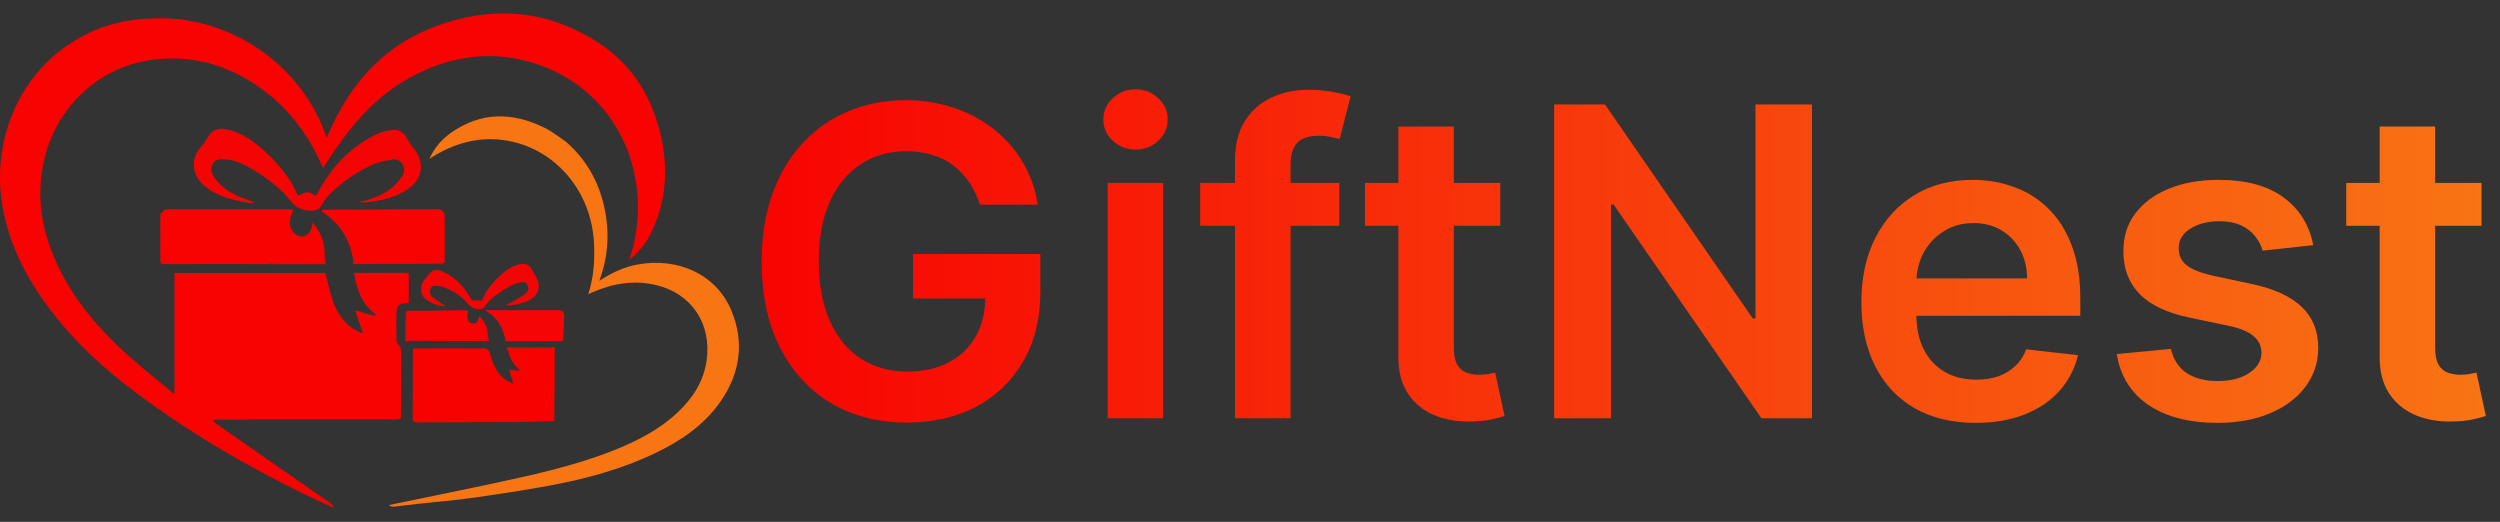 <svg width="2606" height="544" viewBox="0 0 2606 544" fill="none" xmlns="http://www.w3.org/2000/svg">
<rect x="0" y="0" width="2606" height="544" fill="#333333" stroke="none"/>
<path d="M378.254 347.207C375.625 339.488 372.997 331.769 370.219 323.613C377.795 325.692 384.237 327.46 390.679 329.228C390.955 328.72 391.231 328.212 391.507 327.703C377.019 316.922 371.694 301.576 368.981 284.468C388.23 284.468 406.989 284.468 426.09 284.468C426.09 294.866 426.09 305.229 426.09 315.935C424.708 316.035 423.272 316.24 421.839 316.223C417.023 316.163 413.709 319.146 413.48 323.19C412.869 333.948 413.261 344.764 413.31 355.557C413.312 356.162 413.808 356.765 414.221 357.989C414.633 358.82 414.897 359.033 415.162 359.246C415.162 359.246 415.188 359.248 415.287 359.484C415.586 359.997 415.849 360.178 416.178 360.266C416.53 360.272 416.815 360.413 417.264 361.317C417.725 363.904 418.15 365.864 418.155 367.824C418.214 390.645 418.21 413.467 417.922 436.583C415.643 437.004 413.664 437.24 411.686 437.241C350.432 437.262 289.179 437.252 227.926 437.296C225.999 437.297 224.073 437.808 222.146 438.081C223.054 439.193 223.767 440.586 224.9 441.376C264.402 468.899 303.949 496.359 343.468 523.86C345.288 525.127 346.907 526.682 348.008 529.091C347.063 528.816 346.066 528.657 345.182 528.25C272.87 495.009 203.849 456.099 140.163 408.176C100.691 378.474 65.449 344.552 38.275 302.872C20.625 275.801 7.996 246.7 2.533 214.719C-9.756 142.779 23.058 67.355 92.663 34.373C117.256 22.719 143.39 18.62 170.515 19.089C245.092 20.376 314.025 69.565 339.222 139.864C339.612 140.952 340.047 142.025 340.676 143.664C342.62 139.197 344.273 135.136 346.13 131.17C368.919 82.507 403.692 45.911 454.72 27.169C514.104 5.358 571.469 10.134 624.854 45.285C659.86 68.334 680.04 101.972 689.098 142.423C696.756 176.621 694.311 210.026 679.103 241.976C673.835 253.044 666.274 262.467 656.143 270.794C658.027 263.891 660.053 257.783 661.347 251.524C677.806 171.871 637.783 89.755 553.804 64.999C509.116 51.825 466.497 59.143 426.218 81.53C394.986 98.889 371.397 124.4 351.235 153.384C346.423 160.302 341.856 167.391 336.843 174.902C336.187 173.616 335.598 172.575 335.112 171.489C317.476 132.085 290.74 100.825 252.612 79.955C225.873 65.319 197.064 59.039 166.755 61.448C105.498 66.317 59.679 109.654 46.273 165.706C35.731 209.78 45.51 250.816 66.84 289.78C83.584 320.368 106.51 345.961 132.113 369.179C147.382 383.025 163.655 395.764 179.486 408.989C180.07 409.477 180.756 409.844 181.914 410.612C181.914 368.275 181.914 326.561 181.914 284.551C234.669 284.551 287.09 284.551 339.049 284.551C341.758 294.558 344.028 304.676 347.277 314.468C350.728 324.871 356.876 333.853 365.396 340.807C369.023 343.768 373.639 345.516 377.901 347.597C378.142 347.537 378.287 347.695 378.432 347.853C378.373 347.638 378.313 347.422 378.254 347.207Z" fill="#F80202"/>
<path d="M589.784 147.615C610.614 165.767 623.57 188.165 629.611 214.698C635.57 240.867 634.428 266.622 624.729 292.734C637.582 284.303 650.426 278.29 664.583 275.712C706.66 268.051 746.599 285.771 762.385 323.753C776.233 357.074 771.51 389.448 750.74 419.001C733.548 443.462 709.559 459.605 683.003 472.328C648.001 489.098 610.869 499.127 572.924 506.153C546.21 511.1 519.317 515.171 492.409 518.952C473.176 521.655 453.782 523.199 434.466 525.322C426.414 526.206 418.386 527.322 410.33 528.165C408.713 528.335 407.017 527.749 405.392 526.457C439.602 519.396 473.853 512.526 508.012 505.228C552.772 495.666 597.594 486.231 640.32 469.198C664.336 459.625 687.147 447.92 706.224 430.034C722.132 415.12 733.506 397.67 736.597 375.526C741.925 337.347 720.869 306.327 684.733 297.365C661.663 291.643 639.343 295.197 617.773 304.571C616.482 305.132 615.202 305.716 613.179 306.619C619.042 288.627 620.124 270.87 619.157 252.926C616.346 200.759 581.331 158.444 534.063 147.686C505.046 141.081 477.808 147.271 452.484 162.503C451.152 163.305 449.856 164.167 447.486 165.673C453.029 153.729 460.645 145.069 470.21 138.338C501.626 116.23 534.51 116.795 567.877 133.304C575.537 137.093 582.326 142.642 589.784 147.615Z" fill="#F87514"/>
<path d="M510.213 366.235C512.723 376.263 515.884 386.049 523.738 393.307C526.889 396.218 530.796 398.311 535.104 399.924C533.68 395.296 532.256 390.668 530.741 385.746C534.993 385.944 538.789 386.121 542.585 386.298C536.349 381.379 532.417 375.397 530.145 367.443C529.831 363.021 532.285 363.239 534.714 363.244C546.175 363.269 557.636 363.289 569.097 363.194C570.822 363.18 572.542 362.551 574.265 362.206C574.913 362.064 575.556 361.867 576.212 361.798C576.683 361.748 577.172 361.87 578.198 361.966C578.198 387.429 578.198 412.862 577.723 438.845C561.202 439.588 545.157 439.878 529.11 439.956C498.004 440.109 466.896 440.06 435.791 440.319C431.362 440.356 430.125 439.044 430.168 434.662C430.387 412.531 430.286 390.396 430.317 368.263C430.319 366.66 430.476 365.057 430.549 363.677C431.409 363.369 431.721 363.161 432.033 363.16C456.662 363.11 481.291 363.023 505.918 363.179C507.356 363.188 508.782 365.17 510.213 366.235Z" fill="#F80101"/>
<path d="M305.581 218.238C304.636 221.192 303.596 224.119 302.767 227.106C301.19 232.787 302.281 237.961 306.227 242.381C312.023 248.872 320.954 247.292 324.136 239.19C324.946 237.127 325.279 234.878 325.98 232.129C332.987 240.518 337.515 249.374 338.293 260.796C338.198 264.026 337.945 266.388 338.229 268.684C338.763 272.992 337.342 274.436 332.79 274.357C316.637 274.079 300.475 274.232 284.317 274.313C282.58 274.322 280.847 274.933 279.111 275.265C278.744 275.337 278.376 275.409 277.245 275.317C240.606 275.22 204.73 275.287 168.854 275.354C168.315 274.893 167.776 274.432 167.201 273.217C167.161 255.954 167.157 239.444 167.153 222.934C168.734 221.333 170.316 219.733 172.738 218.174C217.579 218.222 261.58 218.23 305.581 218.238Z" fill="#F90202"/>
<path d="M264.332 177.082C254.758 171.7 245.42 166.663 234.503 166.092C229.691 165.841 224.772 165.594 221.804 170.773C218.764 176.076 220.562 180.722 223.606 185.123C231.408 196.405 242.612 202.888 255.286 207.239C258.58 208.37 261.848 209.576 265.123 211.748C262.683 211.584 260.202 211.649 257.809 211.219C242.944 208.547 228.304 205.06 215.834 195.945C207.11 189.569 201.441 181.391 202.115 169.869C202.482 163.61 204.893 158.478 208.998 153.816C211.793 150.642 214.388 147.167 216.416 143.466C220.51 135.995 226.684 132.952 235.057 134.634C248.602 137.356 260.081 144.024 270.476 152.827C283.509 163.863 294.959 176.33 303.961 190.879C306.637 195.204 308.498 200.032 310.445 204.038C313.554 202.84 316.92 200.522 320.274 200.54C323.556 200.557 326.825 202.955 329.513 204.066C344.077 175.865 364.542 152.71 394.472 138.971C398.735 137.014 403.651 136.208 408.36 135.557C415.586 134.558 420.742 137.724 423.963 143.772C425.889 147.39 428.062 150.985 430.709 154.093C443.214 168.78 440.968 186.58 424.912 197.386C413.677 204.946 400.87 208.192 387.717 210.227C382.788 210.99 377.774 211.203 372.717 211.123C385.777 208.213 398.24 204.026 408.692 195.569C412.736 192.297 416.172 188.051 419.157 183.744C424.582 175.915 418.737 164.518 408.782 166.294C402.02 167.5 395.027 168.716 388.82 171.467C371.993 178.925 357.096 189.543 343.824 202.264C340.322 205.621 337.583 209.938 335.132 214.183C332.445 218.839 328.304 219.822 323.731 219.65C315.994 219.36 308.89 216.793 304.002 210.621C293.086 196.836 279.421 186.428 264.332 177.082Z" fill="#F50404"/>
<path d="M457.639 218.177C461.846 218.87 463.433 221.835 463.463 225.597C463.592 241.332 463.594 257.069 463.476 272.803C463.47 273.679 461.974 274.543 460.395 275.039C457.811 274.531 456.004 274.282 454.197 274.28C427.936 274.251 401.674 274.254 375.413 274.25C373.484 274.25 371.554 274.25 370.205 274.25C369.167 271.966 368.509 270.518 367.851 269.07C364.098 248.725 353.939 232.61 336.419 221.311C335.793 220.907 335.597 219.838 335.725 218.679C376.713 218.245 417.176 218.211 457.639 218.177Z" fill="#F90202"/>
<path d="M486.153 323.375C486.812 323.753 488.01 324.115 488.022 324.513C488.051 325.436 487.366 326.355 487.217 327.313C486.391 332.662 488.414 336.575 492.264 337.229C496.287 337.912 498.261 335.85 499.517 329.349C503.88 334.047 507.309 338.943 508.283 346.064C507.997 354.953 509.489 354.22 500.64 354.234C479.708 354.268 458.776 354.246 437.845 354.33C435.95 354.338 434.057 354.947 432.164 355.277C432.164 355.277 432.191 355.236 431.796 355.225C428.692 354.892 425.981 354.571 423.323 354.256C423.323 343.922 423.323 333.94 423.323 323.957C423.801 323.902 424.278 323.846 425.476 323.999C444.767 324.213 463.339 324.236 481.91 324.185C483.325 324.181 484.739 323.657 486.153 323.375Z" fill="#F80303"/>
<path d="M587.164 354.491C586.443 355.196 585.755 355.702 585.066 355.704C565.912 355.746 546.757 355.738 527.093 355.738C524.892 342.399 518.916 331.05 505.22 323.298C509.176 323.298 511.733 323.299 514.29 323.298C536.45 323.286 558.611 323.265 580.771 323.265C586.564 323.265 588.289 324.902 588.132 330.596C587.917 338.418 587.518 346.236 587.164 354.491Z" fill="#F50505"/>
<path d="M538.988 317.261C535.308 317.7 532.057 318.127 528.806 318.554C528.672 318.184 528.538 317.815 528.404 317.446C529.981 316.716 531.637 316.119 533.12 315.231C538.03 312.291 543.11 309.556 547.666 306.132C550.583 303.939 551.795 300.323 549.73 296.766C547.628 293.146 543.895 293.795 540.766 294.649C537.141 295.639 533.495 297.052 530.29 298.995C520.785 304.759 511.342 310.603 504.788 320.086C501.795 324.416 493.225 322.796 488.673 317.548C481.25 308.99 472.333 302.593 461.487 299.064C460.238 298.658 458.936 298.371 457.637 298.169C454.326 297.655 450.756 296.925 448.837 300.676C446.836 304.585 448.676 307.98 451.667 310.309C456.003 313.687 460.766 316.518 464.99 319.343C457.163 319.089 449.352 316.668 442.878 311.068C437.655 306.55 437.682 297.466 442.441 291.595C443.277 290.564 444.36 289.713 445.089 288.619C450.162 281.008 453.616 279.557 462.009 283.324C475.899 289.561 485.052 300.702 492.012 313.163C495.477 313.163 499.105 313.163 502.64 313.163C503.609 311.006 504.569 307.987 506.201 305.39C512.921 294.695 521.474 285.651 532.211 278.974C535.446 276.963 539.479 275.908 543.291 275.231C548.635 274.281 552.522 276.745 554.907 281.73C556.825 285.739 559.834 289.391 560.963 293.577C563.12 301.577 559.297 309.076 551.504 313.004C547.722 314.91 543.461 315.865 538.988 317.261Z" fill="#F20605"/>
<path d="M367.84 269.539C368.509 270.518 369.167 271.966 370.205 274.25C371.554 274.25 373.484 274.25 375.413 274.25C401.674 274.254 427.936 274.25 454.197 274.28C456.004 274.282 457.811 274.531 459.936 274.946C432.476 275.253 404.699 275.279 376.922 275.304C374.13 275.306 371.338 275.304 368.44 275.304C368.202 273.244 368.015 271.626 367.84 269.539Z" fill="#F90202"/>
<path d="M432.625 355.381C434.057 354.947 435.95 354.338 437.845 354.33C458.776 354.246 479.708 354.268 500.64 354.235C509.489 354.22 507.997 354.953 508.261 346.443C508.683 348.842 509.07 351.71 509.58 355.484C483.561 355.484 458.323 355.484 432.625 355.381Z" fill="#F90202"/>
<path d="M279.577 275.369C280.846 274.933 282.58 274.322 284.317 274.313C300.475 274.231 316.637 274.079 332.79 274.357C337.342 274.435 338.763 272.992 338.229 268.684C337.945 266.388 338.198 264.026 338.224 261.185C338.685 265.371 339.13 270.066 339.642 275.474C319.237 275.474 299.64 275.474 279.577 275.369Z" fill="#F90202"/>
<path d="M485.693 323.294C484.739 323.658 483.325 324.182 481.91 324.186C463.339 324.236 444.767 324.213 425.821 324.113C445.375 323.749 465.304 323.481 485.693 323.294Z" fill="#F90202"/>
<path d="M573.795 362.111C572.542 362.551 570.822 363.18 569.096 363.194C557.636 363.289 546.174 363.269 534.713 363.244C532.285 363.239 529.83 363.021 530.146 367.081C529.487 365.911 528.852 364.298 527.955 362.017C543.482 362.017 558.404 362.017 573.795 362.111Z" fill="#F90202"/>
<path d="M422.91 323.954C423.323 333.94 423.323 343.923 423.323 354.256C425.981 354.571 428.692 354.892 431.816 355.24C428.961 355.443 425.693 355.62 422.497 355.794C422.497 344.829 422.497 334.39 422.91 323.954Z" fill="#F80303"/>
<path d="M415.103 358.987C414.897 359.033 414.633 358.82 414.286 358.36C414.484 358.318 414.764 358.523 415.103 358.987Z" fill="#DE0303"/>
<path d="M416.099 360.026C415.849 360.178 415.586 359.996 415.287 359.498C415.465 359.446 415.743 359.616 416.099 360.026Z" fill="#DE0303"/>
<path d="M378.285 347.192C378.313 347.422 378.373 347.638 378.432 347.853C378.287 347.695 378.142 347.537 378.189 347.267C378.381 347.155 378.316 347.178 378.285 347.192Z" fill="#FFFCFC"/>
<path d="M1021.38 213.37C1018.72 204.746 1015.04 197.027 1010.36 190.212C1005.78 183.292 1000.24 177.383 993.748 172.485C987.36 167.587 980.013 163.914 971.709 161.465C963.404 158.91 954.354 157.632 944.559 157.632C926.991 157.632 911.34 162.051 897.605 170.888C883.87 179.725 873.064 192.714 865.185 209.856C857.412 226.892 853.526 247.653 853.526 272.142C853.526 296.843 857.412 317.764 865.185 334.906C872.957 352.048 883.764 365.091 897.605 374.034C911.446 382.871 927.523 387.29 945.836 387.29C962.446 387.29 976.819 384.096 988.957 377.707C1001.2 371.319 1010.62 362.269 1017.22 350.557C1023.83 338.739 1027.13 324.898 1027.13 309.034L1040.54 311.11H951.745V264.795H1084.46V304.083C1084.46 332.085 1078.5 356.307 1066.57 376.749C1054.65 397.191 1038.25 412.949 1017.38 424.022C996.516 434.989 972.56 440.472 945.517 440.472C915.386 440.472 888.928 433.711 866.143 420.189C843.465 406.561 825.737 387.236 812.961 362.216C800.291 337.089 793.956 307.277 793.956 272.78C793.956 246.376 797.682 222.792 805.135 202.031C812.695 181.269 823.235 163.648 836.757 149.168C850.279 134.581 866.143 123.509 884.35 115.949C902.556 108.283 922.36 104.45 943.76 104.45C961.86 104.45 978.736 107.112 994.387 112.436C1010.04 117.653 1023.93 125.106 1036.07 134.794C1048.31 144.483 1058.38 155.982 1066.25 169.291C1074.13 182.6 1079.3 197.293 1081.75 213.37H1021.38ZM1154.57 436V190.692H1212.39V436H1154.57ZM1183.64 155.876C1174.48 155.876 1166.6 152.841 1160 146.772C1153.4 140.597 1150.1 133.197 1150.1 124.573C1150.1 115.843 1153.4 108.443 1160 102.374C1166.6 96.199 1174.48 93.111 1183.64 93.111C1192.9 93.111 1200.78 96.199 1207.28 102.374C1213.88 108.443 1217.18 115.843 1217.18 124.573C1217.18 133.197 1213.88 140.597 1207.28 146.772C1200.78 152.841 1192.9 155.876 1183.64 155.876ZM1396.09 190.692V235.409H1251.07V190.692H1396.09ZM1287.33 436V167.534C1287.33 151.031 1290.73 137.296 1297.55 126.33C1304.47 115.364 1313.73 107.165 1325.34 101.735C1336.94 96.305 1349.83 93.59 1363.99 93.59C1373.99 93.59 1382.89 94.389 1390.66 95.986C1398.43 97.583 1404.18 99.02 1407.91 100.298L1396.41 145.016C1393.96 144.27 1390.87 143.525 1387.14 142.78C1383.42 141.928 1379.27 141.502 1374.69 141.502C1363.93 141.502 1356.32 144.111 1351.85 149.328C1347.48 154.438 1345.3 161.785 1345.3 171.367V436H1287.33ZM1563.86 190.692V235.409H1422.84V190.692H1563.86ZM1457.65 131.92H1515.47V362.216C1515.47 369.988 1516.64 375.951 1518.98 380.103C1521.43 384.149 1524.62 386.917 1528.56 388.408C1532.5 389.898 1536.87 390.643 1541.66 390.643C1545.28 390.643 1548.58 390.377 1551.56 389.845C1554.65 389.313 1556.99 388.833 1558.59 388.408L1568.33 433.604C1565.24 434.669 1560.82 435.84 1555.07 437.118C1549.43 438.396 1542.51 439.141 1534.31 439.354C1519.83 439.78 1506.79 437.597 1495.19 432.806C1483.58 427.908 1474.37 420.349 1467.56 410.128C1460.85 399.906 1457.55 387.13 1457.65 371.798V131.92ZM1888.82 108.922V436H1836.12L1682 213.21H1679.29V436H1620.04V108.922H1673.06L1827.01 331.872H1829.89V108.922H1888.82ZM2059.43 440.791C2034.83 440.791 2013.59 435.681 1995.7 425.459C1977.92 415.132 1964.24 400.545 1954.66 381.7C1945.08 362.748 1940.29 340.443 1940.29 314.783C1940.29 289.55 1945.08 267.404 1954.66 248.345C1964.35 229.181 1977.87 214.275 1995.22 203.628C2012.58 192.874 2032.97 187.497 2056.39 187.497C2071.51 187.497 2085.78 189.946 2099.19 194.844C2112.72 199.635 2124.64 207.088 2134.97 217.203C2145.4 227.317 2153.6 240.2 2159.56 255.852C2165.52 271.396 2168.51 289.922 2168.51 311.429V329.157H1967.44V290.188H2113.09C2112.98 279.115 2110.59 269.267 2105.9 260.643C2101.22 251.912 2094.67 245.045 2086.26 240.041C2077.95 235.037 2068.26 232.535 2057.19 232.535C2045.37 232.535 2034.99 235.409 2026.05 241.159C2017.1 246.802 2010.13 254.255 2005.13 263.517C2000.23 272.674 1997.73 282.735 1997.62 293.702V327.719C1997.62 341.986 2000.23 354.231 2005.45 364.452C2010.66 374.566 2017.96 382.339 2027.33 387.769C2036.7 393.092 2047.66 395.754 2060.23 395.754C2068.64 395.754 2076.25 394.583 2083.06 392.241C2089.88 389.792 2095.79 386.225 2100.79 381.54C2105.79 376.856 2109.57 371.053 2112.13 364.132L2166.11 370.201C2162.7 384.468 2156.21 396.925 2146.63 407.572C2137.15 418.113 2125.01 426.311 2110.21 432.167C2095.41 437.916 2078.48 440.791 2059.43 440.791ZM2411.3 255.532L2358.6 261.282C2357.11 255.958 2354.5 250.954 2350.77 246.269C2347.15 241.585 2342.25 237.805 2336.08 234.93C2329.9 232.055 2322.34 230.618 2313.4 230.618C2301.37 230.618 2291.25 233.227 2283.05 238.444C2274.96 243.661 2270.97 250.422 2271.08 258.726C2270.97 265.86 2273.58 271.662 2278.9 276.134C2284.33 280.606 2293.28 284.279 2305.73 287.154L2347.58 296.098C2370.79 301.102 2388.04 309.034 2399.32 319.894C2410.71 330.754 2416.46 344.968 2416.57 362.535C2416.46 377.973 2411.94 391.602 2402.99 403.42C2394.16 415.132 2381.86 424.288 2366.1 430.889C2350.34 437.491 2332.24 440.791 2311.8 440.791C2281.78 440.791 2257.61 434.509 2239.3 421.946C2220.98 409.276 2210.07 391.655 2206.56 369.083L2262.93 363.653C2265.49 374.726 2270.92 383.084 2279.22 388.727C2287.53 394.37 2298.33 397.191 2311.64 397.191C2325.38 397.191 2336.4 394.37 2344.7 388.727C2353.11 383.084 2357.32 376.11 2357.32 367.806C2357.32 360.778 2354.6 354.976 2349.17 350.398C2343.85 345.819 2335.55 342.306 2324.26 339.857L2282.42 331.073C2258.89 326.175 2241.48 317.924 2230.19 306.319C2218.91 294.607 2213.32 279.807 2213.42 261.92C2213.32 246.802 2217.42 233.706 2225.72 222.633C2234.13 211.453 2245.79 202.829 2260.7 196.76C2275.71 190.585 2293.01 187.497 2312.6 187.497C2341.35 187.497 2363.97 193.619 2380.48 205.864C2397.09 218.108 2407.36 234.664 2411.3 255.532ZM2586.74 190.692V235.409H2445.72V190.692H2586.74ZM2480.53 131.92H2538.35V362.216C2538.35 369.988 2539.52 375.951 2541.86 380.103C2544.31 384.149 2547.5 386.917 2551.44 388.408C2555.38 389.898 2559.75 390.643 2564.54 390.643C2568.16 390.643 2571.46 390.377 2574.44 389.845C2577.53 389.313 2579.87 388.833 2581.47 388.408L2591.21 433.604C2588.12 434.669 2583.7 435.84 2577.95 437.118C2572.31 438.396 2565.39 439.141 2557.19 439.354C2542.71 439.78 2529.67 437.597 2518.06 432.806C2506.46 427.908 2497.25 420.349 2490.43 410.128C2483.73 399.906 2480.43 387.13 2480.53 371.798V131.92Z" fill="url(#paint0_linear_16_22)"/>
<defs>
<linearGradient id="paint0_linear_16_22" x1="770" y1="272" x2="2606" y2="272" gradientUnits="userSpaceOnUse">
<stop stop-color="#F80202"/>
<stop offset="1" stop-color="#F87514"/>
</linearGradient>
</defs>
</svg>
